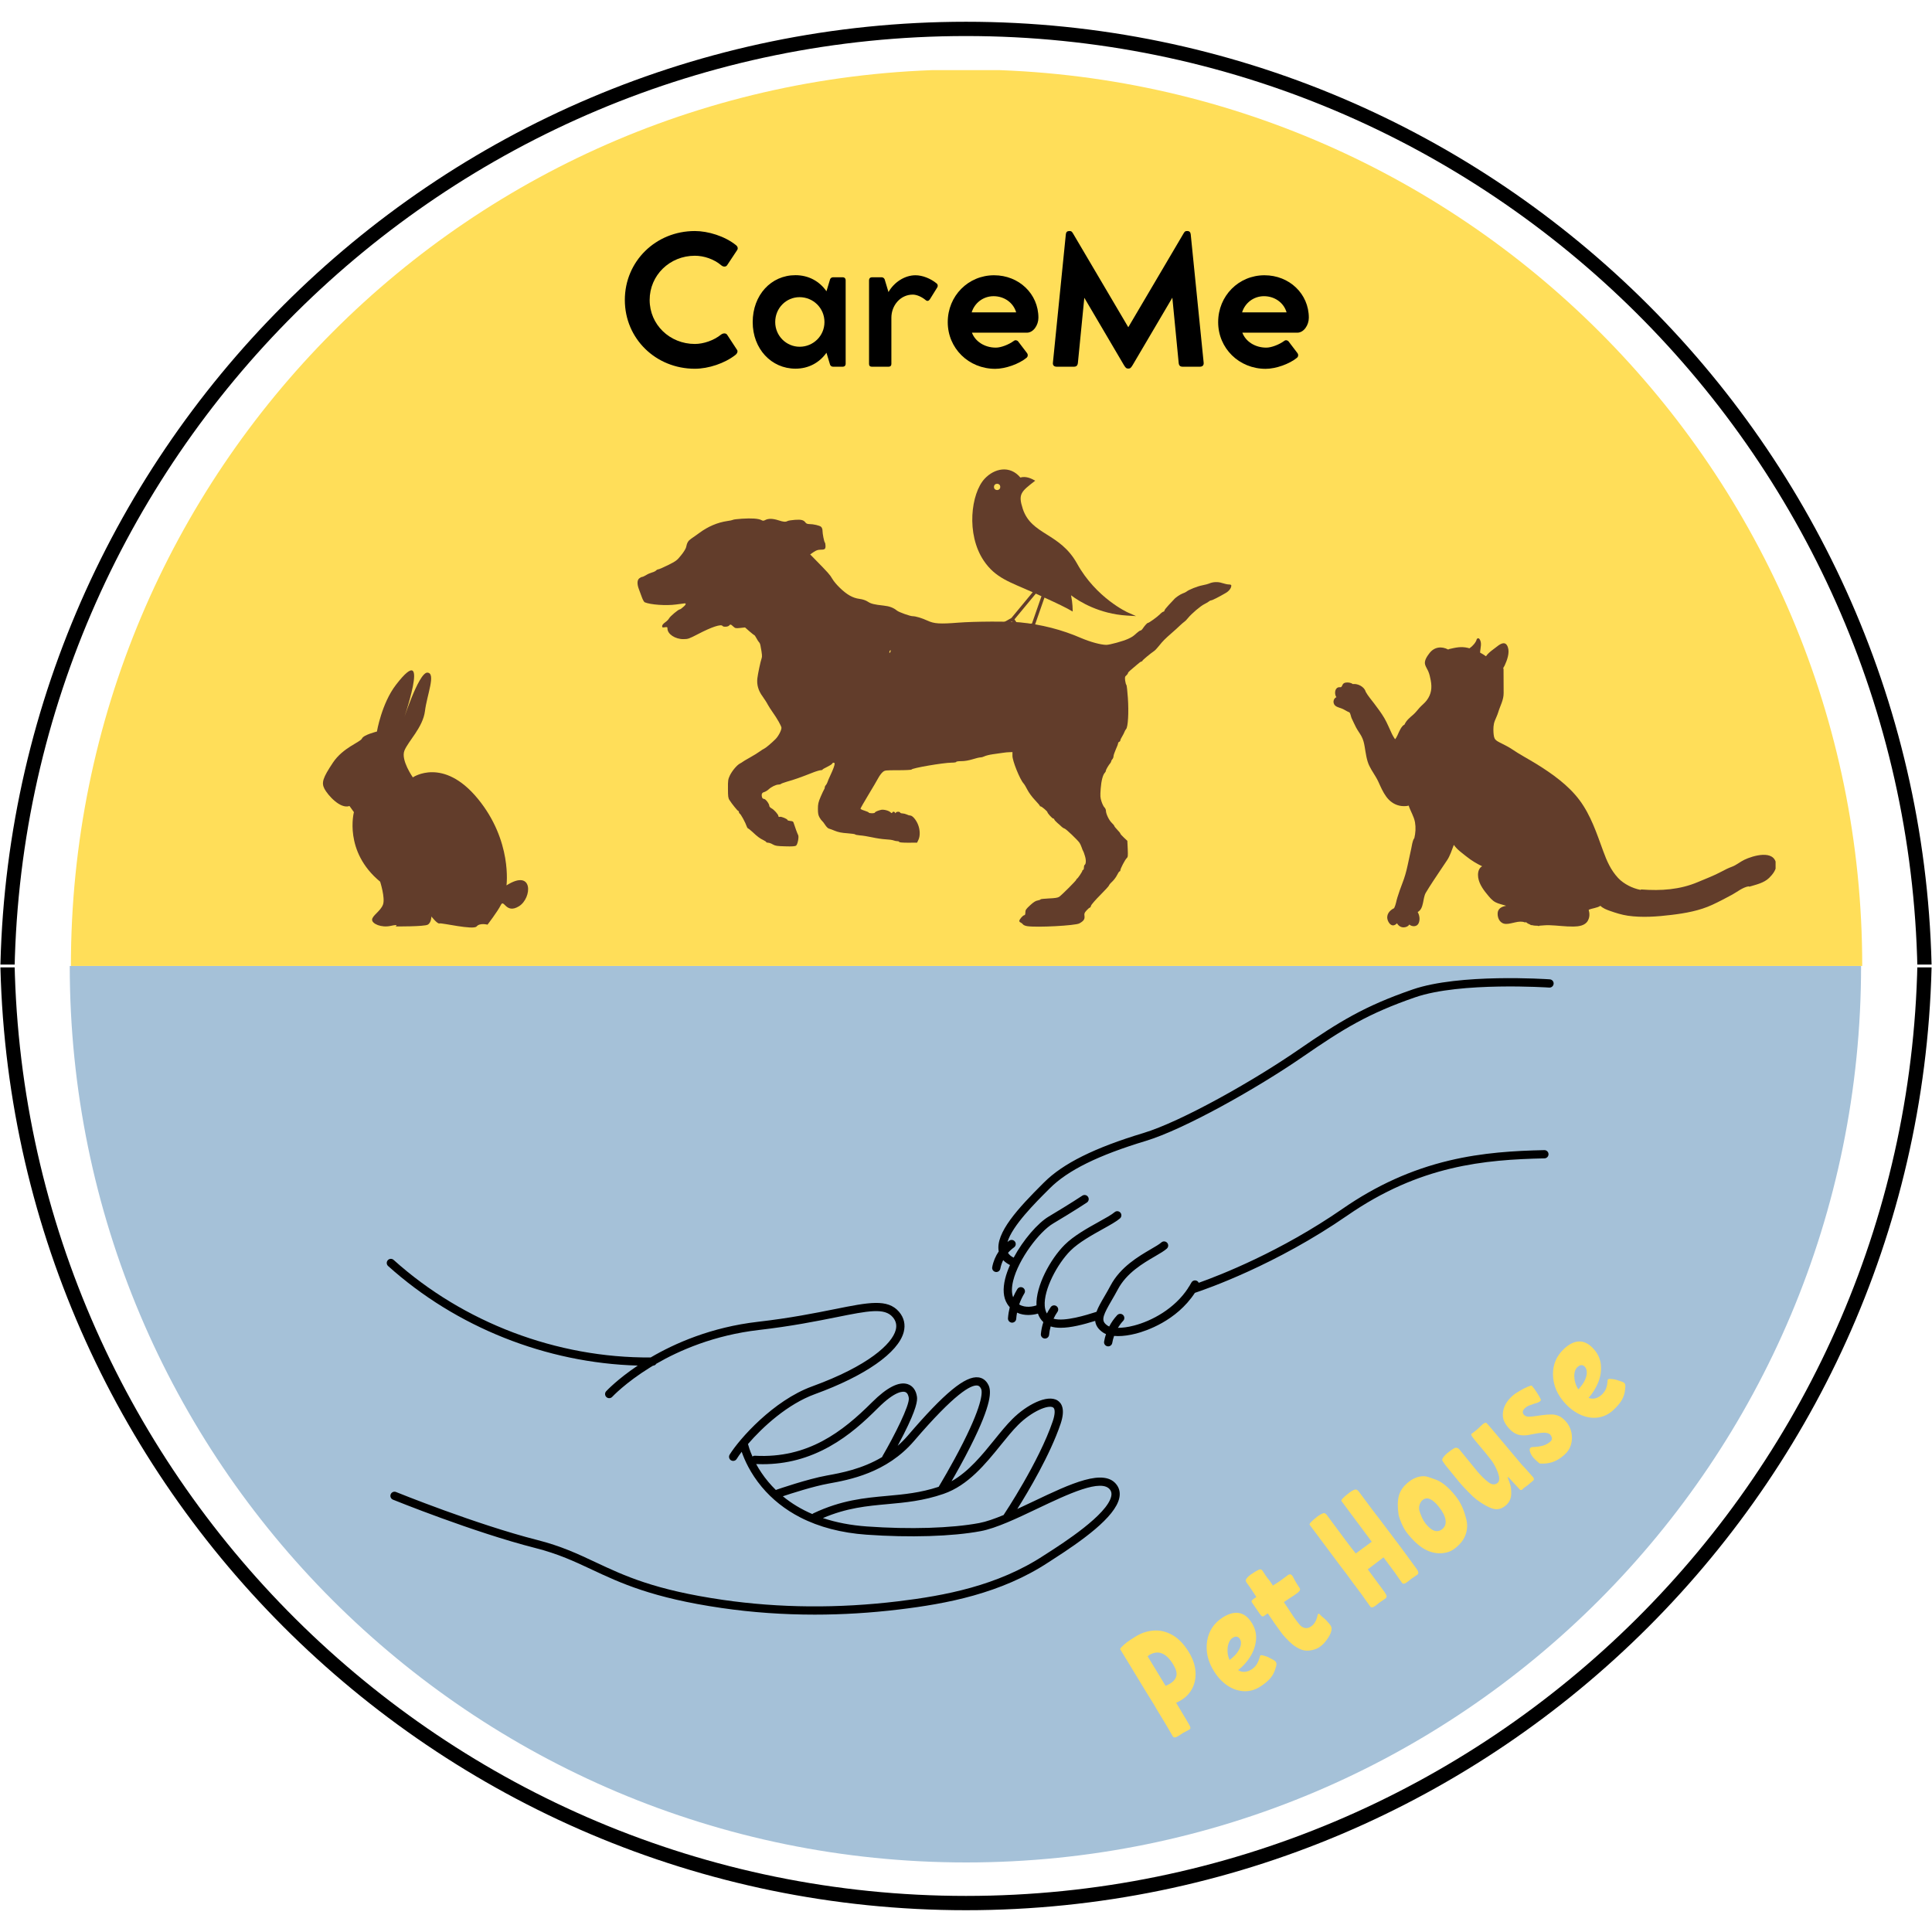 <svg xmlns="http://www.w3.org/2000/svg" xmlns:xlink="http://www.w3.org/1999/xlink" width="500" zoomAndPan="magnify" viewBox="0 0 375 375" height="500" preserveAspectRatio="xMidYMid meet" version="1.0"><defs><g/><clipPath id="e28fa70275"><path d="M 0 4.223 L 375 4.223 L 375 187.223 L 0 187.223 Z M 0 4.223 " clip-rule="nonzero"/></clipPath><clipPath id="e9795bb703"><path d="M 13.609 13.609 L 361.609 13.609 L 361.609 187.492 L 13.609 187.492 Z M 13.609 13.609 " clip-rule="nonzero"/></clipPath><clipPath id="3c33ff98f3"><path d="M 123.551 100.555 L 239 100.555 L 239 180 L 123.551 180 Z M 123.551 100.555 " clip-rule="nonzero"/></clipPath><clipPath id="8f19a4b8fc"><path d="M 62.324 130 L 103 130 L 103 180.562 L 62.324 180.562 Z M 62.324 130 " clip-rule="nonzero"/></clipPath><clipPath id="3e5df6ac57"><path d="M 258.637 123.797 L 344.641 123.797 L 344.641 180 L 258.637 180 Z M 258.637 123.797 " clip-rule="nonzero"/></clipPath><clipPath id="a61fbf0f03"><path d="M 188 91 L 220.5 91 L 220.5 123.918 L 188 123.918 Z M 188 91 " clip-rule="nonzero"/></clipPath><clipPath id="bf63a807e4"><path d="M 13.387 187.5 L 361.387 187.5 L 361.387 361.383 L 13.387 361.383 Z M 13.387 187.5 " clip-rule="nonzero"/></clipPath><clipPath id="c711205ba5"><path d="M 0 187.77 L 375 187.77 L 375 370.77 L 0 370.77 Z M 0 187.77 " clip-rule="nonzero"/></clipPath><clipPath id="b397c3be1e"><path d="M 75.066 244.289 L 217.371 244.289 L 217.371 313.398 L 75.066 313.398 Z M 75.066 244.289 " clip-rule="nonzero"/></clipPath><clipPath id="f50e781e69"><path d="M 192.566 189.855 L 301.562 189.855 L 301.562 261.402 L 192.566 261.402 Z M 192.566 189.855 " clip-rule="nonzero"/></clipPath></defs><g clip-path="url(#e28fa70275)"><path fill="#000000" d="M 187.5 4.223 C 84.16 4.223 0.027 88.418 0.027 191.836 C 0.027 192.578 0.672 193.223 1.41 193.223 L 373.59 193.223 C 374.328 193.223 374.973 192.578 374.973 191.836 C 374.973 88.418 290.84 4.223 187.5 4.223 Z M 2.797 190.449 C 3.535 89.156 86.098 6.996 187.5 6.996 C 288.902 6.996 371.465 89.156 372.203 190.449 Z M 2.797 190.449 " fill-opacity="1" fill-rule="nonzero"/></g><g clip-path="url(#e9795bb703)"><path fill="#ffde59" d="M 361.457 187.492 C 361.457 91.379 283.57 13.492 187.461 13.492 C 91.355 13.492 13.762 91.379 13.762 187.492 Z M 361.457 187.492 " fill-opacity="1" fill-rule="nonzero"/></g><g clip-path="url(#3c33ff98f3)"><path fill="#623d2b" d="M 144.012 100.68 C 143.156 100.738 142.371 100.824 142.27 100.898 C 142.168 100.957 141.664 101.074 141.164 101.133 C 139.277 101.41 137.434 102.188 135.75 103.434 C 135.219 103.816 134.512 104.328 134.172 104.547 C 133.566 104.973 133.348 105.324 133.168 106.234 C 133.109 106.496 132.684 107.199 132.195 107.785 C 131.398 108.785 131.207 108.914 129.66 109.691 C 128.746 110.148 127.891 110.512 127.758 110.512 C 127.637 110.512 127.445 110.617 127.344 110.734 C 127.238 110.852 126.902 111.027 126.562 111.113 C 126.238 111.203 125.723 111.422 125.41 111.629 C 125.102 111.816 124.746 111.98 124.629 111.98 C 124.527 111.98 124.277 112.098 124.082 112.258 C 123.656 112.594 123.625 113.371 124.023 114.398 C 124.172 114.793 124.438 115.512 124.602 115.965 C 124.777 116.434 125.012 116.844 125.133 116.902 C 126.266 117.387 129.32 117.594 131.238 117.328 C 132.062 117.211 132.816 117.109 132.918 117.109 C 133.199 117.109 133.125 117.371 132.785 117.664 C 132.609 117.797 132.387 118.004 132.285 118.09 C 132.168 118.191 132.02 118.281 131.945 118.281 C 131.68 118.281 130.07 119.629 129.879 120.012 C 129.762 120.23 129.422 120.582 129.098 120.801 C 128.73 121.066 128.523 121.328 128.523 121.52 C 128.523 121.797 128.582 121.828 129.039 121.754 C 129.496 121.68 129.555 121.711 129.555 122.004 C 129.555 123.074 131.059 124.07 132.652 124.055 C 133.539 124.055 133.746 123.98 135.457 123.09 C 138.125 121.695 139.984 121.082 140.25 121.504 C 140.398 121.727 141.297 121.68 141.504 121.434 C 141.754 121.141 141.844 121.152 142.312 121.594 C 142.711 121.961 142.801 121.973 143.672 121.887 L 144.613 121.785 L 145.457 122.531 C 145.914 122.926 146.34 123.266 146.398 123.266 C 146.457 123.266 146.648 123.543 146.828 123.879 C 147.004 124.23 147.238 124.57 147.328 124.656 C 147.434 124.73 147.566 125.039 147.609 125.316 C 147.934 127.047 147.961 127.426 147.828 127.793 C 147.637 128.293 147.105 130.77 147.004 131.66 C 146.855 132.895 147.195 134.066 148.008 135.164 C 148.391 135.707 148.863 136.426 149.023 136.762 C 149.203 137.086 149.613 137.746 149.953 138.215 C 150.824 139.43 151.68 140.941 151.68 141.262 C 151.68 141.773 151.09 142.891 150.527 143.461 C 149.719 144.266 148.598 145.203 148.316 145.32 C 148.184 145.367 147.801 145.613 147.477 145.848 C 147.152 146.098 146.297 146.625 145.559 147.035 C 144.836 147.445 144.203 147.812 144.156 147.871 C 144.113 147.914 143.891 148.062 143.656 148.18 C 143.051 148.488 142.121 149.586 141.664 150.523 C 141.324 151.258 141.281 151.477 141.297 153.09 C 141.297 154.57 141.34 154.922 141.59 155.289 C 142.035 156.008 143.184 157.414 143.301 157.414 C 143.375 157.414 143.422 157.5 143.422 157.617 C 143.422 157.734 143.48 157.852 143.539 157.883 C 143.789 157.984 144.672 159.613 144.984 160.52 C 145.043 160.668 145.133 160.785 145.191 160.785 C 145.234 160.785 145.633 161.094 146.047 161.473 C 147.004 162.383 147.52 162.762 148.184 163.07 C 148.48 163.219 148.73 163.379 148.73 163.453 C 148.73 163.512 148.891 163.57 149.082 163.57 C 149.289 163.57 149.703 163.715 150.012 163.906 C 150.5 164.184 150.824 164.227 152.418 164.273 C 153.773 164.316 154.336 164.273 154.527 164.125 C 154.82 163.906 155.102 162.469 154.926 162.102 C 154.777 161.84 154.277 160.461 154.082 159.832 C 153.98 159.449 153.879 159.391 153.406 159.348 C 153.109 159.32 152.859 159.246 152.859 159.172 C 152.859 158.965 151.68 158.469 151.383 158.543 C 151.191 158.602 151.09 158.543 151.09 158.41 C 151.09 158.102 150.234 157.133 149.734 156.887 C 149.512 156.77 149.32 156.562 149.32 156.418 C 149.32 156.008 148.598 155.066 148.289 155.066 C 148.109 155.066 147.961 154.938 147.902 154.715 C 147.758 154.145 147.891 153.852 148.348 153.734 C 148.582 153.66 148.949 153.441 149.172 153.234 C 149.688 152.738 150.617 152.285 151.105 152.285 C 151.324 152.285 151.531 152.227 151.562 152.168 C 151.59 152.109 152.137 151.902 152.785 151.711 C 154.098 151.344 155.309 150.922 157.477 150.07 C 158.258 149.746 159.082 149.5 159.277 149.5 C 159.48 149.5 159.645 149.453 159.645 149.383 C 159.645 149.324 160.043 149.09 160.543 148.855 C 161.031 148.621 161.473 148.34 161.516 148.238 C 161.621 147.973 162.004 147.973 162.004 148.238 C 162.004 148.547 161.711 149.352 161.191 150.453 C 160.926 151.008 160.66 151.637 160.602 151.844 C 160.543 152.035 160.395 152.285 160.293 152.402 C 160.176 152.504 160.086 152.707 160.086 152.855 C 160.086 152.988 160.027 153.164 159.953 153.234 C 159.895 153.324 159.586 153.953 159.289 154.645 C 158.832 155.727 158.758 156.066 158.758 157.016 C 158.758 157.898 158.832 158.25 159.082 158.688 C 159.262 158.996 159.48 159.289 159.57 159.348 C 159.66 159.406 159.926 159.742 160.16 160.109 C 160.383 160.461 160.707 160.785 160.883 160.828 C 161.059 160.871 161.59 161.062 162.078 161.27 C 162.727 161.531 163.375 161.664 164.48 161.738 C 165.309 161.797 165.984 161.898 165.984 161.957 C 165.984 162.016 166.398 162.102 166.914 162.148 C 167.418 162.176 168.48 162.352 169.289 162.527 C 170.086 162.703 171.25 162.879 171.871 162.91 C 172.492 162.938 173.184 163.027 173.406 163.113 C 173.641 163.203 173.98 163.277 174.188 163.277 C 174.379 163.277 174.539 163.336 174.539 163.422 C 174.539 163.512 175.219 163.57 176.281 163.57 L 178.008 163.555 L 178.273 162.996 C 178.613 162.266 178.598 161.121 178.215 160.125 C 177.859 159.172 177.121 158.293 176.68 158.293 C 176.516 158.293 176.207 158.203 176 158.086 C 175.781 157.984 175.426 157.898 175.191 157.883 C 174.969 157.883 174.746 157.809 174.719 157.723 C 174.645 157.5 173.996 157.516 173.891 157.734 C 173.816 157.883 173.789 157.883 173.715 157.734 C 173.613 157.5 173.258 157.5 173.184 157.734 C 173.141 157.867 173.051 157.852 172.859 157.676 C 172.535 157.34 171.504 157.074 171.016 157.191 C 170.383 157.34 169.82 157.59 169.82 157.723 C 169.82 157.793 169.555 157.852 169.23 157.852 C 168.906 157.852 168.641 157.793 168.641 157.734 C 168.641 157.664 168.273 157.5 167.828 157.355 C 167.387 157.223 167.02 157.047 167.02 156.973 C 167.02 156.887 167.695 155.699 168.539 154.305 C 169.379 152.914 170.262 151.418 170.484 150.992 C 170.723 150.555 171.105 150.039 171.34 149.852 C 171.754 149.512 171.828 149.5 174.32 149.5 C 175.723 149.5 176.902 149.441 176.93 149.367 C 177.035 149.074 183.066 148.047 184.688 148.031 C 185.191 148.031 185.602 147.973 185.602 147.887 C 185.602 147.797 186.031 147.738 186.605 147.738 C 187.238 147.738 188.008 147.609 188.773 147.375 C 189.422 147.168 190.117 147.008 190.324 147.008 C 190.527 147.008 190.883 146.906 191.105 146.789 C 191.34 146.672 192.035 146.496 192.652 146.406 C 193.273 146.316 194.156 146.199 194.602 146.129 C 195.043 146.055 195.66 145.996 195.973 145.996 L 196.516 145.98 L 196.516 146.715 C 196.516 147.711 197.961 151.285 198.672 152.062 C 198.832 152.238 199.172 152.797 199.422 153.309 C 199.688 153.836 200.336 154.715 200.867 155.273 C 201.398 155.832 201.828 156.344 201.828 156.402 C 201.828 156.477 201.914 156.535 202.02 156.535 C 202.195 156.535 203.301 157.473 203.301 157.633 C 203.301 157.84 204.246 158.879 204.438 158.879 C 204.539 158.879 204.629 158.953 204.629 159.039 C 204.629 159.129 204.91 159.449 205.25 159.742 C 205.586 160.035 205.984 160.375 206.117 160.52 C 206.25 160.652 206.504 160.797 206.664 160.844 C 206.945 160.93 209.055 162.938 209.512 163.555 C 209.645 163.73 209.836 164.141 209.953 164.492 C 210.059 164.828 210.191 165.137 210.234 165.18 C 210.277 165.227 210.441 165.637 210.574 166.105 C 210.84 166.941 210.809 167.715 210.516 167.891 C 210.441 167.949 210.383 168.172 210.383 168.422 C 210.383 168.656 210.32 168.844 210.234 168.844 C 210.16 168.844 210.086 168.918 210.086 169.008 C 210.086 169.184 209.203 170.516 209.023 170.574 C 208.965 170.605 208.906 170.676 208.906 170.75 C 208.906 170.91 206.047 173.77 205.574 174.078 C 205.293 174.254 204.762 174.34 203.582 174.387 C 202.695 174.43 201.973 174.504 201.973 174.562 C 201.973 174.633 201.723 174.723 201.414 174.781 C 201.016 174.84 200.602 175.102 199.938 175.719 C 199.141 176.453 199.023 176.629 199.023 177.098 C 199.023 177.461 198.949 177.641 198.816 177.641 C 198.566 177.641 197.844 178.461 197.844 178.754 C 197.844 178.871 197.961 179.016 198.109 179.059 C 198.242 179.117 198.449 179.281 198.551 179.414 C 198.656 179.559 199.023 179.719 199.379 179.766 C 201.281 180.059 208.715 179.66 209.496 179.234 C 210.32 178.781 210.574 178.43 210.5 177.816 C 210.426 177.316 210.484 177.168 210.914 176.699 C 211.176 176.406 211.457 176.172 211.531 176.172 C 211.621 176.172 211.723 175.996 211.77 175.793 C 211.828 175.586 212.625 174.664 213.551 173.738 C 214.48 172.801 215.25 171.965 215.25 171.879 C 215.25 171.789 215.527 171.438 215.883 171.117 C 216.223 170.793 216.648 170.223 216.828 169.84 C 217.02 169.445 217.227 169.137 217.312 169.137 C 217.387 169.137 217.461 169.035 217.461 168.918 C 217.461 168.609 218.348 166.91 218.672 166.59 C 218.938 166.352 218.949 166.164 218.891 164.77 L 218.816 163.203 L 218.141 162.57 C 217.77 162.219 217.461 161.883 217.461 161.797 C 217.461 161.723 217.195 161.387 216.871 161.062 C 216.547 160.727 216.281 160.387 216.281 160.316 C 216.281 160.242 216.059 159.977 215.793 159.715 C 215.262 159.215 214.66 157.957 214.66 157.355 C 214.66 157.148 214.527 156.871 214.379 156.723 C 214.215 156.578 213.965 156.066 213.805 155.582 C 213.551 154.82 213.539 154.496 213.641 153.09 C 213.758 151.52 214.07 150.363 214.465 149.969 C 214.57 149.863 214.66 149.676 214.66 149.57 C 214.66 149.383 215.176 148.504 215.543 148.078 C 215.617 147.973 215.691 147.828 215.691 147.738 C 215.691 147.652 215.793 147.477 215.914 147.359 C 216.031 147.227 216.133 146.977 216.133 146.789 C 216.133 146.598 216.34 146.012 216.574 145.469 C 216.828 144.926 217.02 144.398 217.02 144.281 C 217.02 144.164 217.121 144.031 217.238 143.988 C 217.359 143.93 217.461 143.812 217.461 143.695 C 217.461 143.578 217.625 143.242 217.816 142.934 C 217.992 142.641 218.199 142.242 218.258 142.066 C 218.316 141.879 218.465 141.645 218.566 141.527 C 218.949 141.145 219.113 138.285 218.922 135.504 C 218.832 134.125 218.699 132.965 218.625 132.922 C 218.551 132.879 218.449 132.512 218.391 132.102 C 218.316 131.457 218.348 131.309 218.625 131.09 C 218.789 130.945 218.938 130.738 218.938 130.652 C 218.938 130.547 219.156 130.301 219.438 130.078 C 219.719 129.859 220.262 129.391 220.66 129.039 C 221.043 128.688 221.457 128.395 221.562 128.395 C 221.648 128.395 221.738 128.336 221.738 128.262 C 221.738 128.145 223.227 126.898 224.039 126.344 C 224.215 126.227 224.645 125.754 224.996 125.316 C 225.707 124.422 226.117 124.012 227.477 122.824 C 227.992 122.383 228.684 121.754 229.023 121.418 C 229.379 121.082 229.762 120.758 229.879 120.684 C 230.012 120.609 230.32 120.305 230.559 119.996 C 231.266 119.117 233.051 117.594 233.805 117.242 C 234.188 117.051 234.586 116.816 234.688 116.711 C 234.793 116.609 234.984 116.523 235.102 116.523 C 235.309 116.523 236.605 115.863 237.887 115.113 C 238.539 114.75 238.996 114.148 238.996 113.664 C 238.996 113.52 238.848 113.445 238.523 113.445 C 238.258 113.445 237.668 113.312 237.211 113.164 C 236.371 112.887 235.426 112.93 234.645 113.281 C 234.48 113.355 233.922 113.504 233.391 113.605 C 232.445 113.781 230.719 114.469 230.293 114.836 C 230.176 114.938 229.852 115.086 229.598 115.172 C 229.082 115.352 228.125 116.008 227.844 116.375 C 227.742 116.492 227.297 116.977 226.84 117.445 C 226.383 117.93 226.016 118.398 226.016 118.516 C 226.016 118.633 225.926 118.719 225.824 118.719 C 225.719 118.719 225.395 118.957 225.117 119.25 C 224.645 119.73 223.008 120.918 222.785 120.918 C 222.652 120.918 222.137 121.504 221.828 121.973 C 221.68 122.207 221.473 122.383 221.371 122.383 C 221.25 122.383 220.941 122.605 220.66 122.855 C 219.996 123.469 219.746 123.645 218.98 123.996 C 218.051 124.438 215.395 125.168 214.73 125.168 C 213.656 125.156 211.664 124.613 209.863 123.852 C 206.09 122.207 202.094 121.199 197.992 120.801 C 195.66 120.582 189.188 120.609 185.973 120.859 C 182.43 121.141 181.324 121.066 180.059 120.48 C 178.906 119.953 177.727 119.602 177.137 119.602 C 176.648 119.602 174.469 118.824 174.098 118.516 C 173.418 117.957 172.637 117.664 171.531 117.547 C 169.66 117.344 169.055 117.195 168.418 116.77 C 168.035 116.523 167.492 116.332 166.828 116.242 C 166.148 116.156 165.527 115.938 164.91 115.586 C 163.789 114.969 162.121 113.344 161.531 112.316 C 161.117 111.582 160.676 111.098 158.289 108.668 L 157.254 107.609 L 157.918 107.156 C 158.391 106.836 158.758 106.703 159.172 106.703 C 160.07 106.703 160.234 106.602 160.234 105.984 C 160.234 105.691 160.176 105.383 160.102 105.297 C 159.953 105.133 159.645 103.594 159.645 102.965 C 159.645 102.703 159.527 102.395 159.379 102.262 C 159.098 101.996 157.875 101.719 157.047 101.719 C 156.738 101.719 156.488 101.617 156.371 101.457 C 156 100.941 155.559 100.812 154.32 100.898 C 153.672 100.941 153.023 101.047 152.859 101.133 C 152.461 101.34 152.137 101.324 151.09 100.988 C 149.984 100.637 149.172 100.621 148.582 100.914 C 148.199 101.117 148.082 101.117 147.742 100.93 C 147.18 100.648 145.867 100.562 144.012 100.68 Z M 172.785 126.59 C 172.668 126.812 172.637 126.812 172.625 126.621 C 172.625 126.371 172.77 126.152 172.891 126.254 C 172.918 126.297 172.875 126.445 172.785 126.59 Z M 172.785 126.59 " fill-opacity="1" fill-rule="nonzero"/></g><g clip-path="url(#8f19a4b8fc)"><path fill="#623d2b" d="M 98.309 171.852 C 98.309 171.852 99.48 163.234 92.746 155.035 C 86.008 146.836 80.133 150.887 80.133 150.887 C 80.133 150.887 77.781 147.551 78.488 145.723 C 79.191 143.898 82.09 141.195 82.484 138.02 C 82.875 134.844 84.676 130.637 82.953 130.555 C 81.23 130.477 78.02 140.562 78.02 140.562 C 78.02 140.562 84.051 123.566 76.844 132.938 C 74.078 136.535 73.16 141.992 73.16 141.992 C 73.16 141.992 70.574 142.625 70.262 143.34 C 69.949 144.055 66.582 145.09 64.621 148.027 C 62.664 150.965 62.352 151.918 62.977 153.109 C 63.605 154.301 66.031 157.082 67.836 156.445 L 68.695 157.637 C 68.695 157.637 66.66 165.262 73.789 171.137 C 73.789 171.137 74.805 174.312 74.336 175.586 C 73.867 176.855 72.223 177.73 72.223 178.523 C 72.223 179.316 74.023 180.109 75.824 179.715 C 77.625 179.316 76.766 179.82 76.766 179.82 C 76.766 179.82 82.328 179.871 83.031 179.477 C 83.734 179.078 83.734 177.887 83.734 177.887 C 83.734 177.887 84.91 179.395 85.305 179.238 C 85.695 179.078 91.883 180.566 92.512 179.82 C 93.137 179.078 94.625 179.477 94.625 179.477 C 94.625 179.477 96.582 176.934 97.211 175.664 C 97.836 174.395 98.168 177.492 100.734 175.902 C 103.301 174.312 103.555 168.516 98.309 171.852 " fill-opacity="1" fill-rule="nonzero"/></g><g clip-path="url(#3e5df6ac57)"><path fill="#623d2b" d="M 262.34 139.387 C 262.227 139.156 262.141 138.496 261.922 138.273 C 261.344 138.059 260.859 137.648 260.262 137.461 C 259.836 137.32 259.246 137.168 258.988 136.754 C 258.641 136.188 258.918 135.508 259.41 135.316 C 259.379 135.293 259.352 135.262 259.324 135.219 C 258.98 134.594 259.082 133.426 259.969 133.383 C 260.016 133.379 260.051 133.387 260.086 133.398 C 260.121 133.387 260.156 133.379 260.203 133.383 C 260.445 133.395 260.527 132.98 260.652 132.805 C 260.82 132.574 261.035 132.512 261.305 132.48 C 261.695 132.43 262.242 132.516 262.594 132.781 C 262.617 132.773 262.645 132.766 262.672 132.766 C 263.59 132.695 264.703 133.262 265.043 134.141 C 265.059 134.176 265.062 134.211 265.062 134.242 C 265.496 135.051 266.215 135.863 266.75 136.582 C 267.438 137.504 268.125 138.402 268.707 139.398 C 269.281 140.383 269.688 141.457 270.184 142.477 C 270.355 142.828 270.562 143.16 270.777 143.484 C 271.086 143.207 271.449 142.25 271.555 142.039 C 271.797 141.57 272.066 140.938 272.555 140.676 C 272.574 140.664 272.59 140.656 272.609 140.652 C 272.941 139.859 273.645 139.281 274.285 138.734 C 274.75 138.336 275.125 137.824 275.531 137.371 C 275.984 136.867 276.52 136.484 276.93 135.934 C 277.836 134.715 277.977 133.504 277.703 132.043 C 277.594 131.449 277.449 130.801 277.203 130.246 C 277.012 129.82 276.746 129.453 276.613 129 C 276.387 128.238 277.012 127.367 277.438 126.805 C 278.406 125.523 279.844 125.402 281.109 126.082 C 281.148 126.039 281.199 126.004 281.27 125.984 C 282.551 125.691 283.594 125.438 284.895 125.75 C 285.008 125.777 285.117 125.809 285.227 125.84 C 285.246 125.82 285.266 125.801 285.289 125.785 C 285.793 125.453 286.48 124.707 286.621 124.113 C 286.668 123.902 286.973 123.809 287.117 123.98 C 287.738 124.703 287.316 125.816 287.285 126.66 C 287.285 126.664 287.281 126.664 287.281 126.668 C 287.684 126.883 288.066 127.121 288.43 127.383 C 288.926 126.629 289.949 125.98 290.594 125.469 C 291.418 124.812 292.258 124.445 292.672 125.609 C 293.062 126.695 292.523 128.152 292.07 129.137 C 291.977 129.336 291.875 129.523 291.762 129.699 C 291.809 129.746 291.836 129.812 291.836 129.898 C 291.836 131.43 291.836 132.961 291.855 134.488 C 291.875 135.863 291.191 136.961 290.809 138.234 C 290.637 138.805 290.363 139.352 290.145 139.902 C 289.855 140.633 289.844 141.406 289.883 142.18 C 289.898 142.473 289.941 142.758 290 143.043 C 290.023 143.074 290.043 143.117 290.051 143.168 C 290.152 143.738 291.098 144.109 291.559 144.352 C 292.18 144.676 292.797 144.965 293.379 145.359 C 294.961 146.441 296.648 147.312 298.277 148.32 C 301.309 150.199 304.445 152.434 306.594 155.32 C 308.777 158.258 309.922 161.746 311.164 165.148 C 311.879 167.113 312.633 168.855 314.066 170.406 C 314.66 171.047 315.383 171.535 316.152 171.934 C 316.773 172.254 317.625 172.578 318.418 172.723 C 318.465 172.672 318.535 172.645 318.633 172.648 C 322.391 172.926 326.055 172.695 329.559 171.207 C 331.121 170.543 332.676 169.969 334.176 169.16 C 334.824 168.809 335.449 168.496 336.145 168.242 C 337.023 167.926 337.73 167.289 338.566 166.887 C 340.207 166.098 344.375 164.832 344.754 167.723 C 344.887 168.723 344.047 169.758 343.391 170.398 C 342.391 171.375 340.918 171.691 339.629 172.078 C 339.531 172.109 339.449 172.09 339.387 172.043 C 338.27 172.219 337.176 173.129 336.207 173.656 C 334.945 174.34 333.668 175.012 332.363 175.617 C 329.891 176.766 327.129 177.258 324.434 177.582 C 321.676 177.918 318.719 178.141 315.957 177.738 C 314.75 177.559 313.641 177.207 312.496 176.805 C 311.828 176.57 311.141 176.305 310.633 175.816 C 310 176.25 309.051 176.273 308.363 176.594 C 308.559 177.297 308.594 178.004 308.188 178.727 C 307.652 179.684 306.398 179.828 305.422 179.844 C 303.859 179.867 302.266 179.625 300.699 179.578 C 300.047 179.559 299.422 179.641 298.812 179.676 C 298.73 179.754 298.609 179.777 298.488 179.688 C 298.094 179.691 297.703 179.664 297.312 179.559 C 297.211 179.59 297.098 179.57 297.02 179.465 C 296.879 179.414 296.738 179.352 296.598 179.277 C 296.445 179.191 296.312 179.094 296.195 178.984 C 296.133 179.039 296.043 179.062 295.938 179.023 C 294.809 178.598 293.512 179.332 292.348 179.332 C 291.227 179.332 290.664 178.336 290.688 177.309 C 290.715 176.383 291.418 175.977 292.332 175.816 C 292.277 175.797 292.223 175.777 292.172 175.758 C 291.551 175.547 290.926 175.453 290.328 175.152 C 289.605 174.797 289.098 174.129 288.602 173.523 C 287.738 172.48 286.875 171.199 286.879 169.805 C 286.879 169.121 287.121 168.418 287.688 168.145 C 286.605 167.625 285.633 167.039 284.672 166.277 C 283.793 165.574 282.832 164.918 282.188 163.992 C 281.781 165.023 281.457 166.141 280.828 167.047 C 280.414 167.652 280.008 168.266 279.602 168.875 C 278.633 170.328 277.648 171.777 276.75 173.277 C 276.113 174.344 276.426 176.379 275.172 177.02 C 275.527 177.664 275.656 178.434 275.383 179.137 C 275.07 179.934 274.102 179.926 273.535 179.449 C 273.523 179.465 273.516 179.484 273.504 179.504 C 273.285 179.84 272.848 179.984 272.469 180 C 271.898 180.023 271.422 179.676 271.156 179.207 C 271.062 179.301 270.965 179.391 270.852 179.465 C 270.195 179.906 269.645 179.312 269.406 178.738 C 268.945 177.609 269.656 176.734 270.602 176.27 C 270.941 175.605 271.012 174.879 271.242 174.168 C 271.535 173.258 271.836 172.352 272.188 171.465 C 272.645 170.309 272.961 169.168 273.219 167.961 C 273.449 166.891 273.676 165.816 273.914 164.75 C 274.055 164.129 274.125 163.328 274.453 162.77 C 274.473 162.738 274.496 162.715 274.52 162.691 C 274.762 161.68 274.828 160.621 274.648 159.594 C 274.449 158.469 273.77 157.449 273.422 156.363 C 272.855 156.543 272.035 156.473 271.629 156.379 C 269.301 155.844 268.434 153.707 267.539 151.738 C 267.043 150.652 266.297 149.719 265.781 148.645 C 265.25 147.543 265.094 146.18 264.891 144.984 C 264.762 144.223 264.617 143.562 264.238 142.875 C 263.918 142.297 263.516 141.777 263.207 141.191 C 262.895 140.602 262.633 139.984 262.34 139.387 " fill-opacity="1" fill-rule="nonzero"/></g><g clip-path="url(#a61fbf0f03)"><path fill="#623d2b" d="M 200.305 121.023 L 197.637 121.285 L 196.91 120.219 L 201.047 115.223 C 201.438 115.402 201.805 115.566 202.148 115.727 Z M 194.148 94.512 C 194.148 95.324 192.93 95.324 192.93 94.512 C 192.93 93.699 194.148 93.699 194.148 94.512 Z M 220.508 119.586 L 218.895 118.871 C 218.832 118.844 212.777 116.09 209.066 109.406 C 205.699 103.34 200.172 103.887 198.508 98.723 C 197.59 95.883 198.172 95.434 200.938 93.301 C 200.07 92.809 199.094 92.391 198.051 92.688 C 196.008 90.242 192.996 90.898 191.105 92.934 C 188.473 95.777 187.48 103.664 190.938 108.816 C 193.215 112.211 196.051 112.988 200.445 114.953 L 196.312 119.949 L 192.398 122.164 C 192.117 122.328 192.227 122.766 192.555 122.766 C 192.688 122.766 196.301 120.688 196.418 120.617 C 198.234 123.301 198.277 123.555 198.629 123.316 C 198.965 123.086 198.66 122.793 198.043 121.887 L 200.434 121.648 C 202.734 123.598 202.867 123.859 203.141 123.531 C 203.422 123.199 203.137 123.105 200.91 121.215 L 202.73 115.992 C 205.164 117.105 206.977 117.961 208.207 118.699 C 208.199 118.254 208.219 117.199 207.891 115.543 C 209.508 116.785 213.395 119.156 218.746 119.48 L 220.508 119.586 " fill-opacity="1" fill-rule="nonzero"/></g><g clip-path="url(#bf63a807e4)"><path fill="#a5c1d8" d="M 13.539 187.5 C 13.539 283.613 91.426 361.5 187.535 361.5 C 283.641 361.5 361.234 283.613 361.234 187.5 Z M 13.539 187.5 " fill-opacity="1" fill-rule="nonzero"/></g><g clip-path="url(#c711205ba5)"><path fill="#000000" d="M 187.5 370.77 C 290.84 370.77 374.973 286.574 374.973 183.156 C 374.973 182.418 374.328 181.77 373.59 181.77 L 1.41 181.77 C 0.672 181.77 0.027 182.418 0.027 183.156 C 0.027 286.574 84.16 370.77 187.5 370.77 Z M 372.203 184.543 C 371.465 285.836 288.902 367.996 187.5 367.996 C 86.098 367.996 3.535 285.836 2.797 184.543 Z M 372.203 184.543 " fill-opacity="1" fill-rule="nonzero"/></g><g clip-path="url(#b397c3be1e)"><path fill="#000000" d="M 190.066 295.621 C 184.688 296.629 176.539 296.879 168.27 296.285 C 165.148 296.062 162.297 295.516 159.727 294.656 C 164.379 292.668 168.246 292.316 172.316 291.945 C 175.707 291.637 179.219 291.316 183.148 289.957 C 187.926 288.305 191.289 284.145 194.258 280.473 C 195.426 279.027 196.531 277.66 197.629 276.566 C 200.223 273.977 203.461 272.598 204.406 273.184 C 204.832 273.449 204.809 274.473 204.34 275.859 C 201.68 283.727 194.93 293.863 194.859 293.965 C 194.84 293.996 194.824 294.027 194.809 294.059 C 193.055 294.789 191.422 295.367 190.066 295.621 Z M 151.949 290.426 C 153.586 289.879 157.848 288.504 160.742 287.977 L 160.887 287.949 C 164.801 287.238 172.09 285.914 177.434 279.672 C 185.301 270.488 188.453 268.762 189.711 268.93 C 189.918 268.961 190.191 269.055 190.43 269.562 C 190.633 269.988 190.98 272.016 186.934 280.035 C 184.703 284.457 182.238 288.512 182.215 288.551 C 182.207 288.562 182.199 288.574 182.195 288.586 C 178.629 289.762 175.484 290.051 172.168 290.352 C 167.824 290.746 163.328 291.156 157.891 293.727 C 157.809 293.766 157.738 293.816 157.676 293.879 C 155.547 292.969 153.637 291.816 151.949 290.426 Z M 149.129 287.629 C 148.121 286.43 147.352 285.238 146.77 284.172 C 147.191 284.188 147.613 284.199 148.031 284.199 C 152.641 284.199 156.91 283.07 161.035 280.758 C 164.836 278.633 167.785 275.918 170.402 273.305 C 173.805 269.906 175.305 270.055 175.684 270.184 C 176.16 270.344 176.336 270.902 176.398 271.34 C 176.598 272.746 173.535 278.781 171.301 282.617 C 171.262 282.684 171.234 282.75 171.219 282.816 C 167.281 285.16 163.176 285.91 160.602 286.375 L 160.457 286.402 C 156.703 287.086 150.992 289.059 150.75 289.141 C 150.695 289.16 150.645 289.184 150.598 289.211 C 150.086 288.711 149.594 288.184 149.129 287.629 Z M 216.828 288.312 C 214.461 284.816 207.75 288.008 200.648 291.391 C 199.586 291.895 198.516 292.406 197.457 292.891 C 199.586 289.512 203.816 282.406 205.859 276.371 C 206.82 273.52 206.059 272.328 205.254 271.824 C 203.266 270.594 199.238 272.695 196.496 275.438 C 195.34 276.59 194.207 277.988 193.012 279.469 C 190.648 282.391 188.02 285.641 184.691 287.508 C 185.633 285.883 187.035 283.391 188.359 280.762 C 192.59 272.383 192.395 269.969 191.879 268.879 C 191.348 267.758 190.523 267.426 189.922 267.348 C 187.383 267.004 183.285 270.383 176.219 278.633 C 175.586 279.367 174.922 280.031 174.238 280.629 C 174.613 279.934 175.023 279.156 175.43 278.352 C 177.934 273.387 178.086 271.848 177.984 271.117 C 177.809 269.863 177.172 268.992 176.191 268.664 C 174.496 268.102 172.168 269.281 169.27 272.172 C 163.539 277.895 156.816 283.113 146.551 282.559 C 146.363 282.551 146.191 282.605 146.047 282.703 C 145.543 281.566 145.289 280.691 145.184 280.285 C 148.039 276.965 152.871 272.531 158.191 270.594 C 167.926 267.059 174.359 262.555 175.41 258.555 C 175.789 257.109 175.473 255.75 174.496 254.613 C 172.281 252.043 168.633 252.777 162.012 254.105 C 158.16 254.879 153.371 255.84 147.145 256.555 C 137.996 257.605 130.895 260.781 126.293 263.484 C 108.086 263.609 89.926 256.719 76.402 244.547 C 76.074 244.25 75.57 244.277 75.273 244.605 C 74.977 244.934 75.004 245.441 75.332 245.734 C 88.523 257.609 106.039 264.562 123.789 265.059 C 119.824 267.715 117.754 269.938 117.656 270.043 C 117.359 270.367 117.379 270.871 117.703 271.172 C 118.031 271.473 118.539 271.449 118.836 271.125 C 118.863 271.098 121.371 268.402 126.125 265.457 C 126.32 265.332 126.527 265.207 126.738 265.082 C 127.016 265.07 127.254 264.918 127.391 264.699 C 131.855 262.113 138.641 259.145 147.324 258.145 C 153.621 257.418 158.449 256.449 162.328 255.672 C 168.551 254.422 171.676 253.797 173.281 255.656 C 173.914 256.395 174.105 257.211 173.859 258.152 C 173.152 260.848 168.52 265.137 157.641 269.094 C 150.094 271.836 143.48 279.34 141.625 282.344 C 141.395 282.719 141.512 283.211 141.887 283.445 C 142.02 283.523 142.164 283.562 142.309 283.562 C 142.574 283.562 142.84 283.43 142.988 283.184 C 143.23 282.793 143.562 282.32 143.961 281.789 C 144.492 283.332 145.617 285.914 147.844 288.59 C 149.867 291.016 152.383 293.012 155.324 294.523 C 158.977 296.402 163.293 297.531 168.156 297.879 C 176.555 298.48 184.855 298.227 190.363 297.191 C 193.367 296.629 197.418 294.699 201.336 292.832 C 207.23 290.031 213.906 286.852 215.5 289.207 C 215.73 289.547 215.789 289.926 215.695 290.402 C 214.953 293.992 206.293 299.547 203.449 301.375 C 203.133 301.574 202.871 301.742 202.684 301.867 C 193.656 307.824 183.266 309.734 174.297 310.816 C 162.699 312.215 151.27 312.121 140.324 310.535 C 127.07 308.617 121.223 305.871 115.57 303.215 C 112.145 301.605 108.91 300.086 104.277 298.91 C 92.434 295.906 77.035 289.664 76.879 289.602 C 76.469 289.434 76 289.629 75.836 290.039 C 75.668 290.449 75.863 290.914 76.273 291.082 C 76.43 291.145 91.93 297.43 103.879 300.461 C 108.367 301.598 111.531 303.086 114.887 304.66 C 120.379 307.238 126.605 310.164 140.094 312.117 C 145.988 312.973 152.016 313.398 158.137 313.398 C 163.527 313.398 168.992 313.066 174.488 312.402 C 183.645 311.301 194.262 309.34 203.566 303.203 C 203.75 303.078 204.004 302.918 204.312 302.719 C 209.934 299.113 216.488 294.492 217.262 290.723 C 217.449 289.824 217.301 289.012 216.828 288.312 " fill-opacity="1" fill-rule="nonzero"/></g><g clip-path="url(#f50e781e69)"><path fill="#000000" d="M 300.816 190.09 C 300.105 190.039 283.273 188.922 274.191 192.055 C 264.828 195.285 260 198.262 251.93 203.824 C 243.199 209.844 229.254 217.711 221.941 219.918 C 212.465 222.777 206.332 225.824 202.652 229.504 L 202.387 229.766 C 197.688 234.449 193.164 239.324 193.855 242.895 C 193.234 243.812 192.793 244.855 192.59 245.949 C 192.508 246.387 192.797 246.801 193.23 246.883 C 193.281 246.895 193.328 246.898 193.379 246.898 C 193.758 246.898 194.094 246.629 194.164 246.242 C 194.273 245.668 194.461 245.113 194.719 244.59 C 195.066 244.961 195.508 245.277 196.039 245.543 C 195.637 246.441 195.316 247.34 195.102 248.199 C 194.609 250.203 194.738 251.836 195.484 253.051 C 195.641 253.305 195.812 253.531 195.992 253.734 C 195.82 254.434 195.703 255.148 195.648 255.871 C 195.617 256.309 195.949 256.691 196.391 256.727 C 196.41 256.727 196.43 256.727 196.449 256.727 C 196.863 256.727 197.215 256.406 197.246 255.988 C 197.277 255.586 197.332 255.184 197.406 254.785 C 198.113 255.117 198.875 255.238 199.594 255.238 C 200.281 255.238 200.93 255.125 201.461 254.969 C 201.684 255.621 202.035 256.176 202.512 256.625 C 202.27 257.371 202.109 258.145 202.031 258.934 C 201.992 259.371 202.312 259.762 202.754 259.805 C 202.781 259.809 202.805 259.809 202.832 259.809 C 203.238 259.809 203.59 259.5 203.629 259.086 C 203.68 258.535 203.785 257.992 203.934 257.457 C 204.508 257.645 205.16 257.723 205.871 257.723 C 207.848 257.723 210.258 257.105 212.574 256.383 C 212.676 257.301 213.215 258.074 214.18 258.695 C 214.328 258.789 214.492 258.871 214.672 258.945 C 214.516 259.418 214.391 259.902 214.309 260.395 C 214.23 260.828 214.523 261.242 214.961 261.316 C 215.008 261.324 215.055 261.328 215.098 261.328 C 215.48 261.328 215.82 261.051 215.887 260.664 C 215.965 260.199 216.086 259.746 216.246 259.301 C 216.488 259.32 216.746 259.336 217.016 259.336 C 218.055 259.336 219.25 259.168 220.527 258.84 C 222.367 258.359 228.332 256.438 231.926 250.941 C 234.168 250.199 247.656 245.52 261.527 235.922 C 275.629 226.164 288.16 225.098 299.781 224.836 C 300.223 224.828 300.574 224.461 300.566 224.02 C 300.555 223.578 300.188 223.23 299.746 223.238 C 294.031 223.363 287.84 223.699 281.285 225.262 C 273.93 227.016 267.168 230.074 260.613 234.609 C 248.559 242.949 236.805 247.523 232.676 248.988 C 232.605 248.84 232.488 248.707 232.328 248.621 C 231.938 248.414 231.453 248.562 231.246 248.953 C 231.105 249.207 230.961 249.457 230.812 249.699 C 230.715 249.793 230.641 249.906 230.598 250.035 C 227.969 254.039 223.562 256.398 220.121 257.289 C 218.895 257.609 217.836 257.738 216.984 257.734 C 217.281 257.242 217.625 256.781 218.016 256.363 C 218.32 256.039 218.301 255.531 217.977 255.23 C 217.652 254.93 217.145 254.949 216.844 255.273 C 216.234 255.93 215.711 256.676 215.297 257.473 C 215.203 257.434 215.117 257.395 215.047 257.348 C 214.293 256.863 214.027 256.391 214.215 255.582 C 214.25 255.508 214.27 255.43 214.281 255.348 C 214.492 254.664 214.984 253.758 215.738 252.461 C 216.117 251.812 216.543 251.078 216.961 250.293 C 218.66 247.07 221.863 245.203 224.199 243.844 C 225.184 243.27 225.961 242.816 226.48 242.355 C 226.809 242.059 226.84 241.555 226.543 241.223 C 226.25 240.895 225.742 240.867 225.414 241.16 C 225.016 241.516 224.262 241.953 223.391 242.461 C 221.027 243.84 217.457 245.918 215.543 249.547 C 215.145 250.305 214.742 250.992 214.355 251.656 C 213.719 252.746 213.152 253.723 212.828 254.621 C 212.75 254.648 212.668 254.672 212.578 254.703 C 211.027 255.195 206.641 256.598 204.492 255.957 C 204.711 255.496 204.965 255.047 205.258 254.625 C 205.508 254.262 205.418 253.762 205.051 253.512 C 204.688 253.262 204.191 253.352 203.938 253.719 C 203.668 254.109 203.422 254.52 203.203 254.945 C 202.969 254.547 202.828 254.059 202.785 253.473 C 202.555 250.324 205.23 245.297 207.777 242.754 C 209.379 241.156 211.977 239.715 214.062 238.555 C 215.473 237.77 216.699 237.09 217.383 236.496 C 217.719 236.207 217.754 235.699 217.465 235.367 C 217.172 235.035 216.668 234.996 216.336 235.289 C 215.773 235.773 214.617 236.414 213.281 237.156 C 211.109 238.363 208.402 239.867 206.645 241.621 C 203.859 244.402 201.02 249.641 201.18 253.379 C 200.629 253.559 199.066 253.953 197.824 253.195 C 198.078 252.445 198.418 251.723 198.828 251.047 C 199.059 250.668 198.938 250.176 198.559 249.949 C 198.18 249.719 197.688 249.84 197.457 250.219 C 197.148 250.723 196.879 251.254 196.648 251.797 C 196.336 250.988 196.336 249.891 196.66 248.582 C 197.699 244.371 201.738 239.074 204.391 237.492 C 208.668 234.945 210.941 233.426 210.965 233.41 C 211.332 233.164 211.43 232.664 211.18 232.301 C 210.934 231.934 210.438 231.836 210.07 232.082 C 210.047 232.098 207.805 233.598 203.57 236.121 C 201.438 237.387 198.605 240.652 196.75 244.109 C 196.238 243.855 195.871 243.543 195.652 243.176 C 195.996 242.781 196.387 242.426 196.816 242.121 C 197.176 241.867 197.266 241.367 197.008 241.008 C 196.754 240.645 196.254 240.559 195.895 240.816 C 195.777 240.895 195.668 240.98 195.555 241.066 C 196.477 237.922 200.941 233.469 203.52 230.898 L 203.785 230.633 C 207.273 227.148 213.191 224.23 222.406 221.449 C 229.863 219.195 244.012 211.23 252.84 205.141 C 260.789 199.66 265.539 196.734 274.715 193.566 C 283.488 190.543 300.535 191.676 300.707 191.688 C 301.148 191.719 301.527 191.383 301.559 190.941 C 301.59 190.504 301.258 190.121 300.816 190.09 " fill-opacity="1" fill-rule="nonzero"/></g><g fill="#000000" fill-opacity="1"><g transform="translate(119.745, 71.163)"><g><path d="M 20.227 -6.23 C 18.793 -5.07 16.797 -4.402 15.125 -4.402 C 10.258 -4.402 6.352 -8.141 6.352 -12.938 C 6.352 -17.734 10.242 -21.523 15.125 -21.523 C 16.883 -21.523 18.844 -20.875 20.277 -19.648 C 20.723 -19.289 21.199 -19.391 21.387 -19.68 L 23.332 -22.617 C 23.52 -22.891 23.504 -23.281 23.078 -23.605 C 20.945 -25.312 17.719 -26.32 15.125 -26.32 C 7.543 -26.32 1.535 -20.449 1.535 -12.938 C 1.535 -5.43 7.543 0.41 15.125 0.41 C 17.785 0.41 20.926 -0.648 22.977 -2.254 C 23.352 -2.527 23.504 -2.969 23.332 -3.227 L 21.387 -6.195 C 21.164 -6.52 20.652 -6.539 20.227 -6.23 Z M 20.227 -6.23 "/></g></g></g><g fill="#000000" fill-opacity="1"><g transform="translate(144.887, 71.163)"><g><path d="M 18.707 -17.344 L 16.812 -17.344 C 16.539 -17.344 16.336 -17.188 16.234 -16.965 L 15.531 -14.629 C 14.148 -16.609 12.016 -17.75 9.508 -17.75 C 4.781 -17.75 1.211 -13.895 1.211 -8.637 C 1.211 -3.48 4.797 0.395 9.523 0.395 C 12.035 0.395 14.148 -0.75 15.531 -2.695 L 16.234 -0.359 C 16.336 -0.137 16.539 0.016 16.812 0.016 L 18.707 0.016 C 19.031 0.016 19.254 -0.203 19.254 -0.527 L 19.254 -16.777 C 19.254 -17.121 19.031 -17.344 18.707 -17.344 Z M 10.328 -3.859 C 7.75 -3.859 5.582 -5.957 5.582 -8.652 C 5.582 -11.387 7.73 -13.484 10.309 -13.484 C 12.938 -13.484 15.141 -11.387 15.141 -8.652 C 15.141 -5.957 12.957 -3.859 10.328 -3.859 Z M 10.328 -3.859 "/></g></g></g><g fill="#000000" fill-opacity="1"><g transform="translate(166.411, 71.163)"><g><path d="M 15.414 -16.129 C 14.234 -17.102 12.648 -17.734 11.281 -17.734 C 9.234 -17.734 7.152 -16.422 6.043 -14.473 L 5.293 -16.965 C 5.172 -17.188 4.984 -17.344 4.711 -17.344 L 2.816 -17.344 C 2.492 -17.344 2.27 -17.121 2.27 -16.777 L 2.27 -0.512 C 2.27 -0.172 2.457 0.016 2.801 0.016 L 6.078 0.016 C 6.402 0.016 6.605 -0.172 6.605 -0.512 L 6.605 -9.492 C 6.605 -11.914 8.383 -13.98 10.754 -13.98 C 11.523 -13.98 12.496 -13.555 13.281 -12.902 C 13.555 -12.664 13.859 -12.734 14.082 -13.074 L 15.48 -15.328 C 15.688 -15.637 15.617 -15.961 15.414 -16.129 Z M 15.414 -16.129 "/></g></g></g><g fill="#000000" fill-opacity="1"><g transform="translate(182.746, 71.163)"><g><path d="M 18.809 -9.492 C 18.809 -14.117 15.039 -17.734 10.207 -17.734 C 5.172 -17.734 1.211 -13.723 1.211 -8.637 C 1.211 -3.566 5.258 0.426 10.43 0.426 C 12.41 0.426 15.055 -0.512 16.539 -1.742 C 16.777 -1.965 16.812 -2.32 16.625 -2.594 L 14.883 -4.883 C 14.68 -5.137 14.305 -5.207 14.047 -5 C 13.023 -4.25 11.523 -3.688 10.547 -3.688 C 8.348 -3.688 6.539 -4.898 5.906 -6.59 L 16.574 -6.59 C 17.836 -6.59 18.809 -8.055 18.809 -9.492 Z M 10.105 -13.672 C 12.223 -13.672 13.961 -12.375 14.492 -10.531 L 5.855 -10.531 C 6.418 -12.359 8.09 -13.672 10.105 -13.672 Z M 10.105 -13.672 "/></g></g></g><g fill="#000000" fill-opacity="1"><g transform="translate(202.75, 71.163)"><g><path d="M 30.879 -0.77 L 28.367 -25.688 C 28.316 -26.098 28.113 -26.32 27.703 -26.32 L 27.637 -26.32 C 27.207 -26.32 27.121 -26.082 26.902 -25.723 L 16.25 -7.648 L 5.598 -25.723 C 5.375 -26.082 5.293 -26.32 4.863 -26.32 L 4.781 -26.32 C 4.387 -26.32 4.164 -26.098 4.129 -25.688 L 1.621 -0.77 C 1.555 -0.223 1.879 0.016 2.371 0.016 L 5.684 0.016 C 6.16 0.016 6.402 -0.188 6.469 -0.719 L 7.715 -13.363 L 15.395 -0.309 C 15.703 0.172 15.824 0.375 16.25 0.375 L 16.266 0.375 C 16.676 0.375 16.797 0.172 17.102 -0.309 L 24.801 -13.383 L 26.031 -0.719 C 26.082 -0.188 26.336 0.016 26.816 0.016 L 30.125 0.016 C 30.621 0.016 30.93 -0.223 30.879 -0.77 Z M 30.879 -0.77 "/></g></g></g><g fill="#000000" fill-opacity="1"><g transform="translate(235.233, 71.163)"><g><path d="M 18.809 -9.492 C 18.809 -14.117 15.039 -17.734 10.207 -17.734 C 5.172 -17.734 1.211 -13.723 1.211 -8.637 C 1.211 -3.566 5.258 0.426 10.43 0.426 C 12.41 0.426 15.055 -0.512 16.539 -1.742 C 16.777 -1.965 16.812 -2.32 16.625 -2.594 L 14.883 -4.883 C 14.68 -5.137 14.305 -5.207 14.047 -5 C 13.023 -4.25 11.523 -3.688 10.547 -3.688 C 8.348 -3.688 6.539 -4.898 5.906 -6.59 L 16.574 -6.59 C 17.836 -6.59 18.809 -8.055 18.809 -9.492 Z M 10.105 -13.672 C 12.223 -13.672 13.961 -12.375 14.492 -10.531 L 5.855 -10.531 C 6.418 -12.359 8.09 -13.672 10.105 -13.672 Z M 10.105 -13.672 "/></g></g></g><g fill="#ffde59" fill-opacity="1"><g transform="translate(226.633, 338.182)"><g><path d="M -6.141 -20.578 C -5.086 -21.223 -3.953 -21.594 -2.734 -21.688 C -1.516 -21.789 -0.305 -21.508 0.891 -20.844 C 2.098 -20.176 3.176 -19.062 4.125 -17.5 C 4.883 -16.25 5.312 -15.016 5.406 -13.797 C 5.5 -12.586 5.301 -11.492 4.812 -10.516 C 4.32 -9.547 3.598 -8.77 2.641 -8.188 C 2.328 -8 2 -7.828 1.656 -7.672 C 3.332 -4.898 4.227 -3.379 4.344 -3.109 C 4.414 -2.91 4.441 -2.773 4.422 -2.703 C 4.398 -2.629 4.332 -2.555 4.219 -2.484 L 3.547 -2.109 C 3.398 -2.047 3.203 -1.941 2.953 -1.797 L 2.078 -1.219 C 1.535 -0.895 1.18 -0.867 1.016 -1.141 L 0.078 -2.75 C -0.035 -2.969 -0.188 -3.227 -0.375 -3.531 L -1.938 -6.109 L -2.781 -7.547 L -4.094 -9.656 L -9.203 -18.062 C -9.242 -18.133 -9.148 -18.285 -8.922 -18.516 C -8.609 -18.828 -8.281 -19.117 -7.938 -19.391 C -7.594 -19.66 -6.992 -20.055 -6.141 -20.578 Z M 0.5 -11.406 C 1.145 -11.801 1.539 -12.285 1.688 -12.859 C 1.844 -13.441 1.648 -14.18 1.109 -15.078 C 0.422 -16.223 -0.312 -16.945 -1.094 -17.25 C -1.875 -17.562 -2.691 -17.461 -3.547 -16.953 C -3.672 -16.867 -3.781 -16.785 -3.875 -16.703 L -3.797 -16.562 L -0.391 -10.953 C -0.066 -11.086 0.227 -11.238 0.5 -11.406 Z M 0.5 -11.406 "/></g></g></g><g fill="#ffde59" fill-opacity="1"><g transform="translate(238.576, 330.921)"><g><path d="M -2.859 -6.406 C -4.129 -8.375 -4.598 -10.391 -4.266 -12.453 C -3.941 -14.367 -2.945 -15.867 -1.281 -16.953 C -0.133 -17.691 0.91 -17.988 1.859 -17.844 C 2.816 -17.695 3.633 -17.098 4.312 -16.047 C 5.02 -14.961 5.32 -13.832 5.219 -12.656 C 5.113 -11.488 4.738 -10.391 4.094 -9.359 C 3.445 -8.328 2.66 -7.457 1.734 -6.75 C 2.148 -6.488 2.582 -6.379 3.031 -6.422 C 3.488 -6.461 3.93 -6.617 4.359 -6.891 C 4.828 -7.203 5.172 -7.551 5.391 -7.938 C 5.609 -8.32 5.766 -8.688 5.859 -9.031 C 5.961 -9.383 6.023 -9.57 6.047 -9.594 C 6.18 -9.676 6.398 -9.664 6.703 -9.562 C 7.203 -9.445 7.641 -9.27 8.016 -9.031 C 8.098 -8.988 8.27 -8.898 8.531 -8.766 C 8.789 -8.629 8.973 -8.477 9.078 -8.312 C 9.16 -8.176 9.195 -8.023 9.188 -7.859 C 9.176 -7.691 9.125 -7.473 9.031 -7.203 C 8.82 -6.422 8.484 -5.754 8.016 -5.203 C 7.555 -4.66 6.91 -4.117 6.078 -3.578 C 5.098 -2.941 4.062 -2.633 2.969 -2.656 C 1.875 -2.688 0.816 -3.023 -0.203 -3.672 C -1.223 -4.328 -2.109 -5.238 -2.859 -6.406 Z M 0.078 -8.719 C 0.773 -9.227 1.301 -9.75 1.656 -10.281 C 2.02 -10.82 2.227 -11.305 2.281 -11.734 C 2.332 -12.16 2.27 -12.508 2.094 -12.781 C 1.75 -13.332 1.258 -13.398 0.625 -12.984 C 0.32 -12.785 0.086 -12.457 -0.078 -12 C -0.254 -11.551 -0.332 -11.031 -0.312 -10.438 C -0.301 -9.852 -0.172 -9.281 0.078 -8.719 Z M 0.078 -8.719 "/></g></g></g><g fill="#ffde59" fill-opacity="1"><g transform="translate(250.091, 323.454)"><g><path d="M 7.062 -9.203 C 7.176 -9.109 7.348 -8.93 7.578 -8.672 C 7.816 -8.422 8.004 -8.195 8.141 -8 C 8.41 -7.613 8.441 -7.148 8.234 -6.609 C 8.109 -6.234 7.906 -5.844 7.625 -5.438 C 7.395 -5.113 7.16 -4.812 6.922 -4.531 C 6.68 -4.258 6.363 -3.988 5.969 -3.719 C 5.594 -3.469 5.102 -3.281 4.5 -3.156 C 3.801 -3.008 3.16 -3.035 2.578 -3.234 C 1.922 -3.484 1.312 -3.836 0.75 -4.297 C 0.414 -4.578 0.008 -4.969 -0.469 -5.469 C -0.945 -5.969 -1.32 -6.422 -1.594 -6.828 C -1.969 -7.367 -2.258 -7.781 -2.469 -8.062 C -2.676 -8.32 -2.863 -8.586 -3.031 -8.859 C -3.207 -9.129 -3.363 -9.359 -3.5 -9.547 L -4.016 -10.297 L -4.797 -9.766 C -5.016 -9.609 -5.266 -9.742 -5.547 -10.172 L -6.109 -10.984 L -7.047 -12.359 C -7.16 -12.523 -7.195 -12.645 -7.156 -12.719 C -7.125 -12.801 -7.008 -12.922 -6.812 -13.078 L -6.234 -13.484 C -6.316 -13.598 -6.426 -13.766 -6.562 -13.984 C -6.707 -14.211 -6.938 -14.562 -7.25 -15.031 L -7.781 -15.797 C -7.852 -15.898 -7.926 -16 -8 -16.094 C -8.082 -16.195 -8.156 -16.312 -8.219 -16.438 C -8.332 -16.633 -8.289 -16.859 -8.094 -17.109 C -7.906 -17.367 -7.645 -17.613 -7.312 -17.844 C -6.676 -18.27 -6.188 -18.566 -5.844 -18.734 C -5.5 -18.91 -5.238 -18.867 -5.062 -18.609 L -4.469 -17.703 C -4.164 -17.266 -3.953 -16.977 -3.828 -16.844 C -3.703 -16.707 -3.617 -16.602 -3.578 -16.531 L -3.016 -15.688 L -2.734 -15.891 C -2.516 -16.004 -2.113 -16.266 -1.531 -16.672 L -0.703 -17.281 L -0.109 -17.734 C 0.055 -17.848 0.211 -17.895 0.359 -17.875 C 0.504 -17.852 0.66 -17.723 0.828 -17.484 C 0.898 -17.367 0.992 -17.188 1.109 -16.938 L 1.469 -16.297 C 1.688 -15.93 1.926 -15.555 2.188 -15.172 C 2.301 -15.004 2.273 -14.82 2.109 -14.625 C 1.953 -14.426 1.648 -14.176 1.203 -13.875 L 0.031 -13.109 L -0.891 -12.484 L 1.078 -9.516 C 1.348 -9.129 1.688 -8.688 2.094 -8.188 C 2.395 -7.801 2.75 -7.562 3.156 -7.469 C 3.57 -7.383 3.973 -7.477 4.359 -7.75 C 4.672 -7.957 4.922 -8.211 5.109 -8.516 C 5.305 -8.828 5.441 -9.117 5.516 -9.391 C 5.555 -9.523 5.598 -9.688 5.641 -9.875 C 5.68 -10.062 5.723 -10.172 5.766 -10.203 C 5.848 -10.266 5.957 -10.223 6.094 -10.078 C 6.312 -9.848 6.633 -9.555 7.062 -9.203 Z M 7.062 -9.203 "/></g></g></g><g fill="#ffde59" fill-opacity="1"><g transform="translate(260.089, 316.563)"><g/></g></g><g fill="#ffde59" fill-opacity="1"><g transform="translate(265.071, 313.063)"><g><path d="M 9.891 -8.547 C 10.285 -8.016 10.332 -7.633 10.031 -7.406 L 9.469 -7.031 C 9.352 -6.969 9.176 -6.848 8.938 -6.672 L 8.125 -6.031 C 7.613 -5.633 7.266 -5.562 7.078 -5.812 L 6.172 -7.094 C 5.805 -7.645 5.57 -7.977 5.469 -8.094 L 3.469 -10.781 C 2.156 -9.801 1.133 -9.023 0.406 -8.453 L 0.688 -8.078 L 3.609 -4.125 C 3.891 -3.738 4.039 -3.453 4.062 -3.266 C 4.082 -3.078 4.008 -2.922 3.844 -2.797 L 3.297 -2.422 C 3.18 -2.359 3.004 -2.238 2.766 -2.062 L 1.953 -1.422 C 1.441 -1.035 1.094 -0.969 0.906 -1.219 L -0.188 -2.75 C -0.32 -2.957 -0.492 -3.203 -0.703 -3.484 L -2.516 -5.906 L -3.5 -7.266 L -5 -9.234 L -10.875 -17.109 C -10.938 -17.203 -10.832 -17.391 -10.562 -17.672 C -10.289 -17.953 -9.969 -18.234 -9.594 -18.516 C -9.375 -18.711 -9.117 -18.895 -8.828 -19.062 C -8.535 -19.238 -8.312 -19.336 -8.156 -19.359 C -7.957 -19.41 -7.738 -19.273 -7.5 -18.953 L -6.469 -17.562 L -3.672 -13.797 C -3.305 -13.297 -2.723 -12.539 -1.922 -11.531 L 1.188 -13.812 L -4.703 -21.719 C -4.766 -21.812 -4.66 -22 -4.391 -22.281 C -4.117 -22.562 -3.797 -22.844 -3.422 -23.125 C -3.18 -23.332 -2.922 -23.52 -2.641 -23.688 C -2.359 -23.852 -2.141 -23.941 -1.984 -23.953 C -1.766 -23.973 -1.547 -23.836 -1.328 -23.547 L 1.469 -19.797 L 2.578 -18.359 L 6.859 -12.688 Z M 9.891 -8.547 "/></g></g></g><g fill="#ffde59" fill-opacity="1"><g transform="translate(276.984, 304.161)"><g><path d="M 5.516 -13.812 C 5.984 -13.227 6.379 -12.598 6.703 -11.922 C 7.035 -11.254 7.344 -10.367 7.625 -9.266 C 7.875 -8.273 7.832 -7.297 7.5 -6.328 C 7.176 -5.367 6.504 -4.484 5.484 -3.672 C 4.93 -3.234 4.367 -2.953 3.797 -2.828 C 2.523 -2.523 1.266 -2.656 0.016 -3.219 C -1.234 -3.789 -2.508 -4.895 -3.812 -6.531 C -4.238 -7.07 -4.602 -7.691 -4.906 -8.391 C -5.207 -9.086 -5.41 -9.664 -5.516 -10.125 C -5.742 -11.594 -5.727 -12.82 -5.469 -13.812 C -5.219 -14.812 -4.57 -15.723 -3.531 -16.547 C -2.883 -17.055 -2.223 -17.383 -1.547 -17.531 C -0.867 -17.688 -0.25 -17.66 0.312 -17.453 C 0.445 -17.398 0.836 -17.266 1.484 -17.047 C 2.141 -16.836 2.801 -16.461 3.469 -15.922 C 4.145 -15.379 4.828 -14.676 5.516 -13.812 Z M -0.844 -13.016 C -1.094 -12.816 -1.285 -12.531 -1.422 -12.156 C -1.555 -11.781 -1.582 -11.395 -1.5 -11 C -1.395 -10.625 -1.234 -10.188 -1.016 -9.688 C -0.797 -9.195 -0.555 -8.785 -0.297 -8.453 C 0.898 -6.953 1.984 -6.586 2.953 -7.359 C 3.484 -7.785 3.695 -8.367 3.594 -9.109 C 3.5 -9.859 3.07 -10.711 2.312 -11.672 C 1.062 -13.242 0.008 -13.691 -0.844 -13.016 Z M -0.844 -13.016 "/></g></g></g><g fill="#ffde59" fill-opacity="1"><g transform="translate(288.187, 295.259)"><g><path d="M -0.859 -18.391 C -0.766 -18.492 -0.617 -18.629 -0.422 -18.797 C -0.141 -19.023 0.094 -19.129 0.281 -19.109 C 0.332 -19.086 0.656 -18.727 1.25 -18.031 L 7.172 -10.984 C 7.492 -10.648 7.727 -10.398 7.875 -10.234 L 8.641 -9.375 C 8.805 -9.195 9.062 -8.906 9.406 -8.5 C 9.477 -8.414 9.52 -8.312 9.531 -8.188 C 9.539 -8.062 9.516 -7.973 9.453 -7.922 L 8.344 -6.984 C 8.207 -6.867 8.07 -6.77 7.938 -6.688 C 7.812 -6.613 7.688 -6.523 7.562 -6.422 C 7.469 -6.336 7.383 -6.25 7.312 -6.156 C 7.102 -5.988 6.922 -6 6.766 -6.188 L 5.188 -7.891 L 5 -8.109 C 4.695 -8.461 4.504 -8.609 4.422 -8.547 C 4.484 -8.398 4.594 -8.113 4.75 -7.688 C 4.914 -7.258 5.023 -6.867 5.078 -6.516 C 5.129 -6.172 5.148 -5.766 5.141 -5.297 C 5.117 -4.379 4.766 -3.629 4.078 -3.047 C 3.297 -2.379 2.469 -2.172 1.594 -2.422 C 0.719 -2.672 -0.352 -3.27 -1.625 -4.219 C -1.957 -4.469 -2.469 -4.941 -3.156 -5.641 C -3.844 -6.336 -4.422 -6.961 -4.891 -7.516 L -6.641 -9.656 C -6.848 -9.926 -7.125 -10.266 -7.469 -10.672 C -7.664 -10.91 -7.848 -11.16 -8.016 -11.422 C -8.191 -11.68 -8.273 -11.836 -8.266 -11.891 C -8.211 -12.242 -7.898 -12.664 -7.328 -13.156 C -6.848 -13.562 -6.375 -13.898 -5.906 -14.172 C -5.789 -14.242 -5.633 -14.266 -5.438 -14.234 C -5.25 -14.211 -5.078 -14.109 -4.922 -13.922 L -3.641 -12.359 C -2.691 -11.172 -1.961 -10.273 -1.453 -9.672 C -0.723 -8.805 -0.008 -8.109 0.688 -7.578 C 1.383 -7.047 1.988 -7 2.5 -7.438 C 2.82 -7.707 2.898 -8.176 2.734 -8.844 C 2.566 -9.52 2.234 -10.285 1.734 -11.141 C 1.66 -11.305 1.445 -11.613 1.094 -12.062 C 0.75 -12.52 0.453 -12.895 0.203 -13.188 L -0.922 -14.531 C -1.641 -15.375 -2.125 -15.969 -2.375 -16.312 C -2.625 -16.656 -2.68 -16.875 -2.547 -16.969 C -2.273 -17.156 -1.879 -17.469 -1.359 -17.906 Z M -0.859 -18.391 "/></g></g></g><g fill="#ffde59" fill-opacity="1"><g transform="translate(299.046, 286.077)"><g><path d="M -1.719 -17.109 C -1.426 -16.785 -1.094 -16.332 -0.719 -15.75 C -0.344 -15.176 -0.098 -14.742 0.016 -14.453 C 0.055 -14.328 0.02 -14.211 -0.094 -14.109 C -0.188 -14.023 -0.363 -13.926 -0.625 -13.812 L -1.234 -13.625 C -1.691 -13.477 -2.047 -13.352 -2.297 -13.25 C -2.555 -13.145 -2.801 -12.988 -3.031 -12.781 C -3.539 -12.32 -3.613 -11.883 -3.25 -11.469 C -3.031 -11.227 -2.723 -11.102 -2.328 -11.094 C -1.941 -11.094 -1.379 -11.148 -0.641 -11.266 L 0.109 -11.375 C 0.961 -11.488 1.641 -11.539 2.141 -11.531 C 2.648 -11.52 3.125 -11.414 3.562 -11.219 C 4 -11.02 4.441 -10.672 4.891 -10.172 C 5.422 -9.578 5.773 -8.879 5.953 -8.078 C 6.129 -7.273 6.109 -6.484 5.891 -5.703 C 5.672 -4.93 5.242 -4.266 4.609 -3.703 C 3.859 -3.035 3.109 -2.57 2.359 -2.312 C 1.617 -2.051 0.789 -1.945 -0.125 -2 C -0.207 -2.008 -0.395 -2.148 -0.688 -2.422 C -0.988 -2.691 -1.219 -2.914 -1.375 -3.094 C -1.688 -3.445 -1.91 -3.82 -2.047 -4.219 C -2.191 -4.613 -2.172 -4.895 -1.984 -5.062 C -1.867 -5.164 -1.742 -5.211 -1.609 -5.203 C -0.773 -5.234 -0.086 -5.328 0.453 -5.484 C 1.004 -5.648 1.484 -5.914 1.891 -6.281 C 2.109 -6.477 2.203 -6.691 2.172 -6.922 C 2.148 -7.16 2.047 -7.391 1.859 -7.609 C 1.598 -7.898 1.113 -8.023 0.406 -7.984 C -0.289 -7.941 -1.055 -7.828 -1.891 -7.641 C -2.711 -7.441 -3.473 -7.414 -4.172 -7.562 C -4.879 -7.719 -5.551 -8.148 -6.188 -8.859 C -6.602 -9.328 -6.91 -9.789 -7.109 -10.25 C -7.316 -10.719 -7.391 -11.258 -7.328 -11.875 C -7.203 -13.07 -6.586 -14.16 -5.484 -15.141 C -5.148 -15.441 -4.691 -15.758 -4.109 -16.094 C -3.535 -16.438 -3.008 -16.707 -2.531 -16.906 C -2.051 -17.113 -1.781 -17.18 -1.719 -17.109 Z M -1.719 -17.109 "/></g></g></g><g fill="#ffde59" fill-opacity="1"><g transform="translate(307.836, 278.268)"><g><path d="M -3.969 -5.797 C -5.57 -7.504 -6.383 -9.406 -6.406 -11.5 C -6.426 -13.445 -5.711 -15.098 -4.266 -16.453 C -3.266 -17.391 -2.285 -17.867 -1.328 -17.891 C -0.367 -17.91 0.535 -17.461 1.391 -16.547 C 2.273 -15.609 2.773 -14.555 2.891 -13.391 C 3.004 -12.223 2.832 -11.07 2.375 -9.938 C 1.914 -8.812 1.289 -7.812 0.5 -6.938 C 0.957 -6.77 1.406 -6.742 1.844 -6.859 C 2.281 -6.984 2.688 -7.219 3.062 -7.562 C 3.469 -7.945 3.742 -8.344 3.891 -8.75 C 4.047 -9.164 4.133 -9.555 4.156 -9.922 C 4.188 -10.297 4.219 -10.492 4.25 -10.516 C 4.363 -10.617 4.578 -10.648 4.891 -10.609 C 5.398 -10.578 5.863 -10.477 6.281 -10.312 C 6.363 -10.281 6.547 -10.223 6.828 -10.141 C 7.109 -10.055 7.316 -9.945 7.453 -9.812 C 7.566 -9.695 7.629 -9.551 7.641 -9.375 C 7.648 -9.207 7.641 -8.977 7.609 -8.688 C 7.547 -7.883 7.332 -7.172 6.969 -6.547 C 6.613 -5.93 6.07 -5.285 5.344 -4.609 C 4.488 -3.805 3.52 -3.316 2.438 -3.141 C 1.352 -2.973 0.254 -3.117 -0.859 -3.578 C -1.984 -4.047 -3.02 -4.785 -3.969 -5.797 Z M -1.484 -8.594 C -0.891 -9.219 -0.457 -9.828 -0.188 -10.422 C 0.07 -11.016 0.188 -11.523 0.156 -11.953 C 0.133 -12.391 0.016 -12.727 -0.203 -12.969 C -0.641 -13.438 -1.133 -13.41 -1.688 -12.891 C -1.957 -12.641 -2.133 -12.273 -2.219 -11.797 C -2.301 -11.316 -2.281 -10.789 -2.156 -10.219 C -2.039 -9.645 -1.816 -9.102 -1.484 -8.594 Z M -1.484 -8.594 "/></g></g></g></svg>